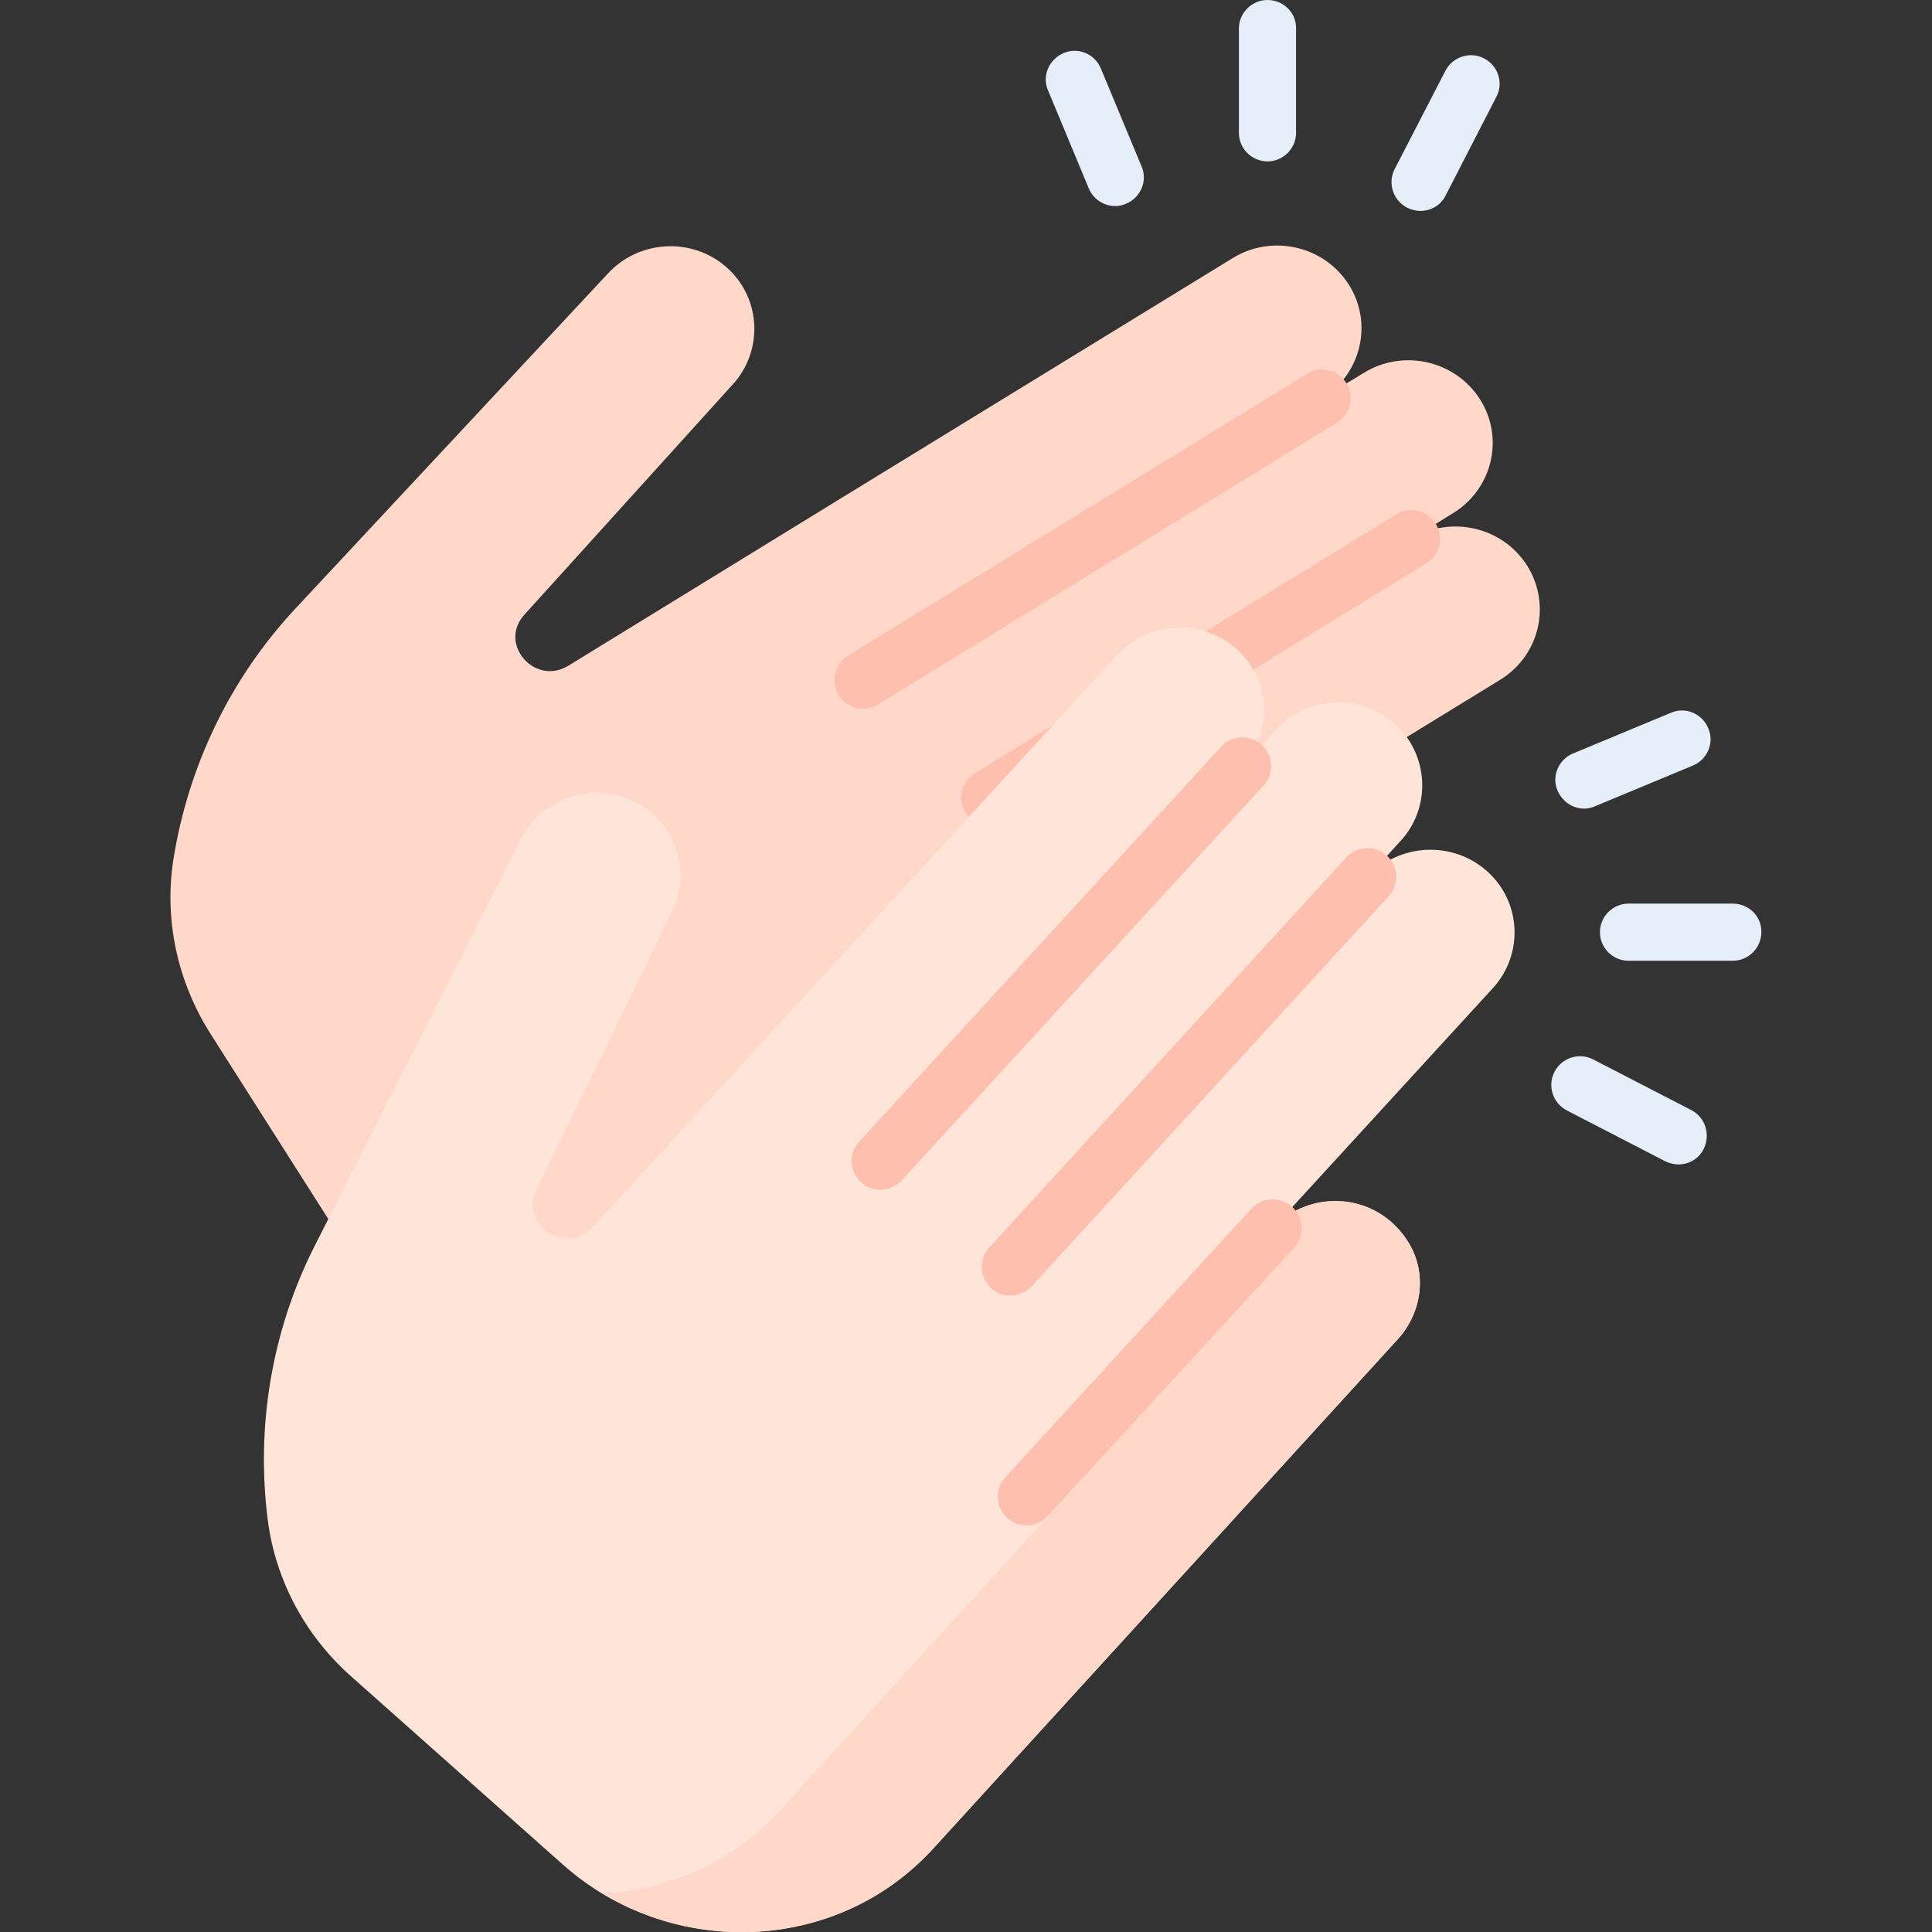 <?xml version="1.0" encoding="utf-8"?>
<!-- Generator: Adobe Illustrator 25.0.0, SVG Export Plug-In . SVG Version: 6.00 Build 0)  -->
<svg version="1.1" xmlns="http://www.w3.org/2000/svg" xmlns:xlink="http://www.w3.org/1999/xlink" x="0px" y="0px"
	 viewBox="0 0 48 48" style="enable-background:new 0 0 48 48;" xml:space="preserve">
<rect x="0" y="0" width="48" height="48" fill="#333333" stroke="none"/>
<style type="text/css">
	.st0{fill:#F5DAA7;}
	.st1{fill:#EDC472;}
	.st2{fill:#BC9B5B;}
	.st3{fill:#9A6A53;}
	.st4{fill:#855B47;}
	.st5{fill:#F4E2C1;}
	.st6{fill:#F7F7F7;}
	.st7{fill:#C8C3CA;}
	.st8{fill:#B78C7A;}
	.st9{fill:#7A5341;}
	.st10{fill:#704C3B;}
	.st11{fill:#CF9875;}
	.st12{fill:#C7865B;}
	.st13{clip-path:url(#SVGID_3_);}
	.st14{clip-path:url(#SVGID_4_);fill:#FFFFFF;stroke:#231F20;stroke-miterlimit:10;}
	.st15{fill:#FFFFFF;stroke:#231F20;stroke-miterlimit:10;}
	.st16{fill:none;stroke:#000000;stroke-width:4.5;stroke-miterlimit:10;}
	.st17{fill:#463C4B;}
	.st18{fill:#555A6E;}
	.st19{fill:#F06423;}
	.st20{fill:#FAA51E;}
	.st21{fill:#D7E6F0;}
	.st22{fill:#DADADA;}
	.st23{fill:#C4C6C6;}
	.st24{fill:#EDEEEF;}
	.st25{fill:#797981;}
	.st26{fill:#5A5A63;}
	.st27{fill:#494951;}
	.st28{fill:#29BAED;}
	.st29{fill:#DD9554;}
	.st30{fill:#CC8244;}
	.st31{fill:#805333;}
	.st32{fill:#A56A43;}
	.st33{fill:#CB8252;}
	.st34{fill:#ECF0F1;}
	.st35{fill:#603E26;}
	.st36{fill:#F9EAB0;}
	.st37{fill:#F5EFCA;}
	.st38{fill:#464F5D;}
	.st39{fill:#F3D55B;}
	.st40{fill:#6F6571;}
	.st41{fill:#4B3F4E;}
	.st42{fill:#5D5360;}
	.st43{fill:#857E87;}
	.st44{fill:#ECEAEC;}
	.st45{fill:#DAD8DB;}
	.st46{fill:#B3E59F;}
	.st47{fill:#CCF49F;}
	.st48{fill:#792A47;}
	.st49{fill:#A62B38;}
	.st50{fill:#D22D28;}
	.st51{fill:#FF2F19;}
	.st52{fill:#FFFFFF;}
	.st53{fill:#202666;}
	.st54{fill:#FDE6BB;}
	.st55{fill:#FE501F;}
	.st56{fill:#FD7226;}
	.st57{fill:#FCCD76;}
	.st58{fill:#FB932C;}
	.st59{fill:#4D2857;}
	.st60{fill:#B19046;}
	.st61{fill:#F0C419;}
	.st62{fill:#24AE5F;}
	.st63{fill:#E64C3C;}
	.st64{fill:#3B97D3;}
	.st65{fill:#E74444;}
	.st66{fill:#CE3536;}
	.st67{fill:#D9DBDD;}
	.st68{fill:#E8EDF1;}
	.st69{fill:#F3DB70;}
	.st70{fill:#D5DAF3;}
	.st71{fill:#A2AEE6;}
	.st72{fill:#FFC344;}
	.st73{fill:#FFE177;}
	.st74{fill:#BEC6ED;}
	.st75{fill:#8795DE;}
	.st76{fill-rule:evenodd;clip-rule:evenodd;fill:#A46A5A;}
	.st77{fill-rule:evenodd;clip-rule:evenodd;fill:#845252;}
	.st78{fill-rule:evenodd;clip-rule:evenodd;fill:#FFD05B;}
	.st79{fill-rule:evenodd;clip-rule:evenodd;fill:#704242;}
	.st80{fill-rule:evenodd;clip-rule:evenodd;fill:#FFC244;}
	.st81{fill-rule:evenodd;clip-rule:evenodd;fill:#596C76;}
	.st82{fill-rule:evenodd;clip-rule:evenodd;fill:#465A61;}
	.st83{fill:#A46A5A;}
	.st84{fill:#607D8B;}
	.st85{fill:#9C27B0;}
	.st86{fill:#03A9F4;}
	.st87{fill:#8BC34A;}
	.st88{fill:#FFC107;}
	.st89{fill:#FF9800;}
	.st90{fill:#F44336;}
	.st91{fill:#D7CCC8;}
	.st92{fill:#F57C00;}
	.st93{fill:#F9BB4B;}
	.st94{fill:#FCF05A;}
	.st95{fill:#66342E;}
	.st96{fill:#D3843D;}
	.st97{fill:#704C55;}
	.st98{fill:#5A344B;}
	.st99{fill:#E63950;}
	.st100{fill:#EFE2DD;}
	.st101{fill:#FF435B;}
	.st102{fill:#FFF5F5;}
	.st103{fill:#9B786F;}
	.st104{fill:#925CB4;}
	.st105{fill:#814BA2;}
	.st106{fill:#6F3F8A;}
	.st107{fill:#FFD185;}
	.st108{fill:#FFBA48;}
	.st109{fill:#FF5A35;}
	.st110{fill:#FF7A3C;}
	.st111{fill:#FFE8C2;}
	.st112{fill:#4F4F4F;}
	.st113{fill:#FF3A2F;}
	.st114{fill:#353535;}
	.st115{fill:#FB4A59;}
	.st116{fill:#F82F40;}
	.st117{fill:#3F5959;}
	.st118{fill:#384848;}
	.st119{fill:#EFF5F6;}
	.st120{fill:#CBE5E7;}
	.st121{fill:#FCC16D;}
	.st122{fill:#FCB44D;}
	.st123{fill:#A66856;}
	.st124{fill:#735458;}
	.st125{fill:#FFDEA9;}
	.st126{fill:#5C4346;}
	.st127{fill:#8F5040;}
	.st128{fill:#595959;}
	.st129{fill:#7F221C;}
	.st130{fill:#913122;}
	.st131{fill:#FFEFB0;}
	.st132{fill:#DB2116;}
	.st133{fill:#883F2E;}
	.st134{fill:#A44F3E;}
	.st135{fill:#D8AA5E;}
	.st136{fill:#E9B665;}
	.st137{fill:#E19974;}
	.st138{fill:#FFEFD2;}
	.st139{fill:#D7D0D6;}
	.st140{fill:#E8AD8C;}
	.st141{fill:#6D3326;}
	.st142{fill:#BA5D4F;}
	.st143{fill:#F5A871;}
	.st144{fill:#E89A5E;}
	.st145{fill:#A34F41;}
	.st146{fill:#D68A5A;}
	.st147{fill:#FFE5C4;}
	.st148{fill:#FDD1A7;}
	.st149{fill:#873F30;}
	.st150{fill:#C86F5C;}
	.st151{fill:#6C3328;}
	.st152{fill:#54231D;}
	.st153{fill:#B5B1B3;}
	.st154{fill:#FEC93E;}
	.st155{fill:#EFB533;}
	.st156{fill:#F7A738;}
	.st157{fill:#EA952F;}
	.st158{fill:#FD6E2E;}
	.st159{fill:#EA551B;}
	.st160{fill:#F5A257;}
	.st161{fill:#DB8F52;}
	.st162{fill:#75360D;}
	.st163{fill:#FFBF7B;}
	.st164{fill:#00CCB2;}
	.st165{fill:#00AB94;}
	.st166{fill:#FEA832;}
	.st167{fill:#FF8700;}
	.st168{fill:#00EED0;}
	.st169{fill:#FFD400;}
	.st170{fill:#FDBF00;}
	.st171{fill:#08B865;}
	.st172{fill:#E41F2D;}
	.st173{fill:#FD4755;}
	.st174{fill:#FB2B3A;}
	.st175{fill:#FED2A4;}
	.st176{fill:#FFE5C2;}
	.st177{fill:#FFBD86;}
	.st178{fill:#FE99A0;}
	.st179{fill:#FD8087;}
	.st180{fill:#C57A44;}
	.st181{fill:#09A755;}
	.st182{fill:#FEDF30;}
	.st183{fill:#FED402;}
	.st184{fill:#FAC600;}
	.st185{fill:#46CC8D;}
	.st186{fill:#00C27A;}
	.st187{fill:#FE7701;}
	.st188{fill:#FE860A;}
	.st189{fill:#C41926;}
	.st190{fill:#E89C5D;}
	.st191{fill:#F4B37D;}
	.st192{fill:#E8626C;}
	.st193{fill:#40C6C2;}
	.st194{fill:#FFC999;}
	.st195{fill:#4A4A68;}
	.st196{fill:#333356;}
	.st197{fill:#EDEDED;}
	.st198{fill:#C9C9C9;}
	.st199{fill:#FF9900;}
	.st200{fill:#FFCE00;}
	.st201{fill:#FBBD00;}
	.st202{fill:#ED8100;}
	.st203{fill:#FFE431;}
	.st204{fill:#FF9F00;}
	.st205{fill:#FFE666;}
	.st206{fill:#FFBF00;}
	.st207{fill:#FCCD31;}
	.st208{fill:#F2B016;}
	.st209{fill:#4A4D4F;}
	.st210{fill:#D3CBC2;}
	.st211{fill:#6D7072;}
	.st212{fill:#BAAFA6;}
	.st213{fill:#888C8E;}
	.st214{fill:#B4B4B4;}
	.st215{fill:#FFE999;}
	.st216{fill:#FFCF3B;}
	.st217{fill:#C1C1C1;}
	.st218{fill:#FFBC19;}
	.st219{fill:#94E6FF;}
	.st220{fill:#315F83;}
	.st221{fill:#267EA8;}
	.st222{fill:#3B3F5F;}
	.st223{fill:#D8F2FB;}
	.st224{fill:#35495E;}
	.st225{fill:#556080;}
	.st226{fill:#E4C05C;}
	.st227{fill:#E4C05C;stroke:#E4C05C;stroke-width:2;stroke-linecap:round;stroke-linejoin:round;stroke-miterlimit:10;}
	.st228{fill:#B57F5F;}
	.st229{fill:#966A5B;}
	.st230{fill:#FFD15B;}
	.st231{fill:#A5C3DC;}
	.st232{fill:#8697CB;}
	.st233{fill:#E0E0E0;}
	.st234{fill:#CCCCCC;}
	.st235{fill:#8E8E8E;}
	.st236{fill:#A0A0A0;}
	.st237{fill:#E13732;}
	.st238{fill:#F05055;}
	.st239{fill:#D24605;}
	.st240{fill:#FFCE53;}
	.st241{fill:#FFB833;}
	.st242{fill:#4999D1;}
	.st243{fill:#43AAF0;}
	.st244{fill:#FF2E23;}
	.st245{fill:#FF4A26;}
	.st246{fill:#C6805D;}
	.st247{fill:#77CC7D;}
	.st248{fill:#52BD7E;}
	.st249{fill:#98DB7C;}
	.st250{fill:#D48C64;}
	.st251{fill:#FFD18D;}
	.st252{fill:#FBBD80;}
	.st253{fill:#F3B573;}
	.st254{fill:#434A54;}
	.st255{fill:#DA4453;}
	.st256{fill:#FFCE54;}
	.st257{fill:#ED5564;}
	.st258{fill-rule:evenodd;clip-rule:evenodd;fill:#4BC3EF;}
	.st259{fill-rule:evenodd;clip-rule:evenodd;fill:#1BADDE;}
	.st260{fill-rule:evenodd;clip-rule:evenodd;fill:#DBD8DB;}
	.st261{fill-rule:evenodd;clip-rule:evenodd;fill:#C9BFC8;}
	.st262{fill:#421815;}
	.st263{fill:#FCB982;}
	.st264{fill:#FDDBBF;}
	.st265{fill:#FCCA9F;}
	.st266{fill:#C6865C;}
	.st267{fill:#B16E3D;}
	.st268{fill:#454545;}
	.st269{fill:#EFECEF;}
	.st270{fill:#E2DFE2;}
	.st271{fill:#3F3736;}
	.st272{fill:#C4755B;}
	.st273{fill:#FFE3A1;}
	.st274{fill-rule:evenodd;clip-rule:evenodd;fill:#D48C64;}
	.st275{fill:#DBD8DB;}
	.st276{fill:#BB5D4C;}
	.st277{fill:#465A61;}
	.st278{fill:#596C76;}
	.st279{fill:#E5E1E5;}
	.st280{fill:#7A8C98;}
	.st281{fill:#FEDBA6;}
	.st282{fill:#EAB14D;}
	.st283{fill:#617881;}
	.st284{fill:#E28086;}
	.st285{fill:#DD636E;}
	.st286{fill:#FFE07D;}
	.st287{fill:#ECBE6B;}
	.st288{fill:#E9EDF5;}
	.st289{fill:#CDD2E1;}
	.st290{fill:#FFAA00;}
	.st291{fill:#FF9500;}
	.st292{fill:#555A65;}
	.st293{fill:#333940;}
	.st294{fill:#E6A373;}
	.st295{fill:#CC8552;}
	.st296{fill:#FFDF40;}
	.st297{fill:#FFBE40;}
	.st298{fill:#FF9F40;}
	.st299{fill:#F77E00;}
	.st300{fill:#FFF04A;}
	.st301{fill:#00DDC1;}
	.st302{fill:#A24603;}
	.st303{fill:#F2D813;}
	.st304{fill:#803602;}
	.st305{fill:#3A3A3A;}
	.st306{fill:#AFAFAF;}
	.st307{fill:#686868;}
	.st308{fill:#925A15;}
	.st309{fill:#F3F2F6;}
	.st310{fill:#BF7D5A;}
	.st311{fill:#AA6256;}
	.st312{fill:#894E46;}
	.st313{fill:#DBA660;}
	.st314{fill:#E49542;}
	.st315{fill:#F9EFDA;}
	.st316{fill:#756E78;}
	.st317{fill:#665E66;}
	.st318{fill:#F9F6F9;}
	.st319{fill:#BC6C59;}
	.st320{fill:#994B39;}
	.st321{fill:#FEEC96;}
	.st322{fill:#F5DB64;}
	.st323{fill:#5D5E69;}
	.st324{fill:#FFE09F;}
	.st325{fill:#ECBD83;}
	.st326{fill:#F6D190;}
	.st327{fill:#FF8086;}
	.st328{fill:#E5646E;}
	.st329{fill:#357DA3;}
	.st330{fill:#F48A3B;}
	.st331{fill:#FFC233;}
	.st332{fill:#CDDEE0;}
	.st333{fill:#C8C5C9;}
	.st334{fill:#785353;}
	.st335{fill:#6E4848;}
	.st336{fill:#B7E4F8;}
	.st337{fill:#93D6F4;}
	.st338{fill:#DBF1FB;}
	.st339{fill:#8DCAFC;}
	.st340{fill:#64B9FC;}
	.st341{fill:#C4E1FF;}
	.st342{fill:#B5DBFD;}
	.st343{fill:#FEE7C9;}
	.st344{fill:#FFD496;}
	.st345{fill:#A3E440;}
	.st346{fill:#99D53B;}
	.st347{fill:#BCEA73;}
	.st348{fill:#C76D3D;}
	.st349{fill:#AA5E33;}
	.st350{fill:#D67F4F;}
	.st351{fill:#8DC637;}
	.st352{fill:#A79BA7;}
	.st353{fill:#7A6D79;}
	.st354{fill:#C4E2FF;}
	.st355{fill:#60B7FF;}
	.st356{fill:#B3DAFE;}
	.st357{fill:#F3F0F3;}
	.st358{fill:#EFEDEF;}
	.st359{fill:#CBC4CC;}
	.st360{fill:#26A6FE;}
	.st361{fill:#D2555A;}
	.st362{fill:#FF6464;}
	.st363{fill:#D7DEED;}
	.st364{fill:#B8BFD4;}
	.st365{fill:#959CB3;}
	.st366{fill:#F8C460;}
	.st367{fill:#FAAF42;}
	.st368{fill:#7A838B;}
	.st369{fill:#5D6972;}
	.st370{fill:#A7D0E1;}
	.st371{fill:#80BBCE;}
	.st372{fill:#FFD8CA;}
	.st373{fill:#FFBFAE;}
	.st374{fill:#FFE5D8;}
	.st375{fill:#E5EEF9;}
	.st376{fill:#56595E;}
	.st377{fill:#7F8284;}
	.st378{fill:#A5A5A4;}
	.st379{fill:#95A5A5;}
	.st380{fill:#BDC3C7;}
	.st381{fill:#7F8C8D;}
</style>
<g id="Acoustic_Grand_Keyboard">
	<g>
		<g>
			<g>
				<path class="st372" d="M8.96,31.55c1.85,2.91,5.72,3.94,8.75,2.23c0.08-0.04,0.16-0.09,0.24-0.14l14.61-9.01l0,0
					c0.77-0.47,1.16-1.37,0.93-2.23c-0.38-1.43-1.99-1.98-3.15-1.26l6.93-4.25c0.98-0.6,1.28-1.87,0.67-2.84l0,0
					c-0.61-0.96-1.9-1.26-2.88-0.66l1.04-0.64c0.98-0.6,1.28-1.87,0.67-2.83c-0.61-0.96-1.9-1.26-2.88-0.66L32.84,9.9
					c0.98-0.6,1.28-1.87,0.67-2.83c-0.61-0.96-1.9-1.26-2.88-0.66L20.6,12.56l-6.48,3.98c-0.84,0.51-1.75-0.55-1.09-1.27l5.23-5.78
					c0.71-0.85,0.63-2.11-0.21-2.85c-0.86-0.76-2.19-0.68-2.96,0.17l-7.76,8.32c-1.62,1.74-2.65,3.91-3.02,6.21
					c-0.24,1.51,0.1,3.06,0.93,4.36L8.96,31.55z"/>
				<g>
					<g>
						<path class="st373" d="M33.45,9.52c-0.21-0.34-0.65-0.44-0.98-0.23l-11.4,7c-0.34,0.21-0.44,0.65-0.23,0.98
							c0.13,0.22,0.37,0.34,0.61,0.34c0.13,0,0.26-0.03,0.37-0.11l11.4-7C33.55,10.3,33.66,9.86,33.45,9.52L33.45,9.52z"/>
						<path class="st373" d="M35.67,13.01c-0.21-0.34-0.65-0.44-0.98-0.23l-10.47,6.43c-0.34,0.21-0.44,0.65-0.23,0.98
							c0.13,0.22,0.37,0.34,0.61,0.34c0.13,0,0.26-0.03,0.37-0.11L35.43,14C35.77,13.79,35.88,13.35,35.67,13.01L35.67,13.01z"/>
					</g>
					<path class="st374" d="M30.34,21.14l-7.74,4.75"/>
				</g>
			</g>
			<g>
				<path class="st374" d="M13.99,46.33c2.59,2.3,6.61,2.24,9.03-0.23c0.06-0.06,0.13-0.13,0.19-0.2l11.52-12.63l0,0
					c0.6-0.66,0.73-1.63,0.27-2.39c-0.77-1.27-2.46-1.36-3.38-0.36l5.47-5.97c0.77-0.84,0.71-2.15-0.15-2.91l0,0
					c-0.86-0.76-2.18-0.69-2.96,0.15l0.82-0.9c0.77-0.84,0.7-2.15-0.15-2.91c-0.86-0.76-2.18-0.69-2.96,0.15l-0.82,0.9
					c0.77-0.84,0.7-2.15-0.15-2.91c-0.86-0.76-2.18-0.69-2.96,0.15l-7.91,8.63l-5.11,5.58c-0.66,0.72-1.84-0.05-1.41-0.93l3.4-6.97
					c0.45-1.01,0.01-2.2-1-2.68c-1.04-0.49-2.29-0.06-2.8,0.97l-5.12,10.1c-1.06,2.1-1.45,4.47-1.16,6.77
					c0.19,1.53,0.95,2.93,2.12,3.95L13.99,46.33z"/>
				<g>
					<path class="st372" d="M30.92,32.32L19.41,44.95c-0.06,0.07-0.12,0.13-0.19,0.2c-1.16,1.18-2.69,1.81-4.26,1.89
						c2.55,1.54,5.92,1.24,8.06-0.94c0.06-0.06,0.13-0.13,0.19-0.2l11.52-12.63l0,0c0.6-0.66,0.73-1.63,0.27-2.39
						c-0.72-1.19-2.25-1.35-3.19-0.54C31.69,31.08,31.31,31.9,30.92,32.32L30.92,32.32z"/>
				</g>
				<g>
					<path class="st373" d="M31.35,18.51c-0.29-0.27-0.74-0.25-1.01,0.04l-8.99,9.81c-0.27,0.29-0.25,0.74,0.04,1.01
						c0.14,0.13,0.31,0.19,0.48,0.19c0.19,0,0.39-0.08,0.53-0.23l8.99-9.81C31.66,19.23,31.64,18.78,31.35,18.51L31.35,18.51z"/>
					<path class="st373" d="M34.46,21.26c-0.29-0.27-0.74-0.25-1.01,0.04l-8.87,9.69c-0.27,0.29-0.25,0.74,0.04,1.01
						c0.14,0.13,0.31,0.19,0.48,0.19c0.19,0,0.39-0.08,0.53-0.23l8.87-9.69C34.77,21.98,34.75,21.53,34.46,21.26L34.46,21.26z"/>
					<path class="st373" d="M31.09,30.03l-6.11,6.67c-0.27,0.29-0.25,0.74,0.04,1.01c0.14,0.13,0.31,0.19,0.48,0.19
						c0.19,0,0.39-0.08,0.53-0.23L32.15,31c0.27-0.29,0.25-0.74-0.04-1.01C31.81,29.72,31.36,29.74,31.09,30.03L31.09,30.03z"/>
				</g>
			</g>
		</g>
		<g>
			<path class="st375" d="M39.36,20.09c0.09,0,0.18-0.02,0.27-0.06l2.43-1.01c0.36-0.15,0.54-0.57,0.38-0.93
				c-0.15-0.36-0.57-0.54-0.93-0.38l-2.43,1.01c-0.36,0.15-0.54,0.57-0.38,0.93C38.82,19.92,39.08,20.09,39.36,20.09L39.36,20.09z"
				/>
			<path class="st375" d="M43.05,22.45h-2.59c-0.39,0-0.71,0.32-0.71,0.71c0,0.39,0.32,0.71,0.71,0.71h2.59
				c0.39,0,0.71-0.32,0.71-0.71C43.77,22.77,43.45,22.45,43.05,22.45L43.05,22.45z"/>
			<path class="st375" d="M42.02,27.58l-2.44-1.26c-0.35-0.18-0.78-0.04-0.96,0.31c-0.18,0.35-0.04,0.78,0.31,0.96l2.44,1.26
				c0.1,0.05,0.22,0.08,0.33,0.08c0.26,0,0.51-0.14,0.63-0.39C42.5,28.19,42.37,27.76,42.02,27.58z"/>
			<path class="st375" d="M27.35,1.7c-0.15-0.36-0.57-0.54-0.93-0.38s-0.54,0.57-0.38,0.93l1.01,2.43c0.11,0.27,0.38,0.44,0.66,0.44
				c0.09,0,0.18-0.02,0.27-0.06c0.36-0.15,0.54-0.57,0.38-0.93L27.35,1.7z"/>
			<path class="st375" d="M31.49,0c-0.39,0-0.71,0.32-0.71,0.71V3.3c0,0.39,0.32,0.71,0.71,0.71s0.71-0.32,0.71-0.71V0.71
				C32.21,0.32,31.89,0,31.49,0z"/>
			<path class="st375" d="M36.87,1.45c-0.35-0.18-0.78-0.04-0.96,0.31L34.65,4.2c-0.18,0.35-0.04,0.78,0.31,0.96
				c0.1,0.05,0.22,0.08,0.33,0.08c0.26,0,0.51-0.14,0.63-0.39l1.26-2.45C37.36,2.06,37.22,1.63,36.87,1.45z"/>
		</g>
	</g>
</g>
<g id="Layer_2">
</g>
</svg>
